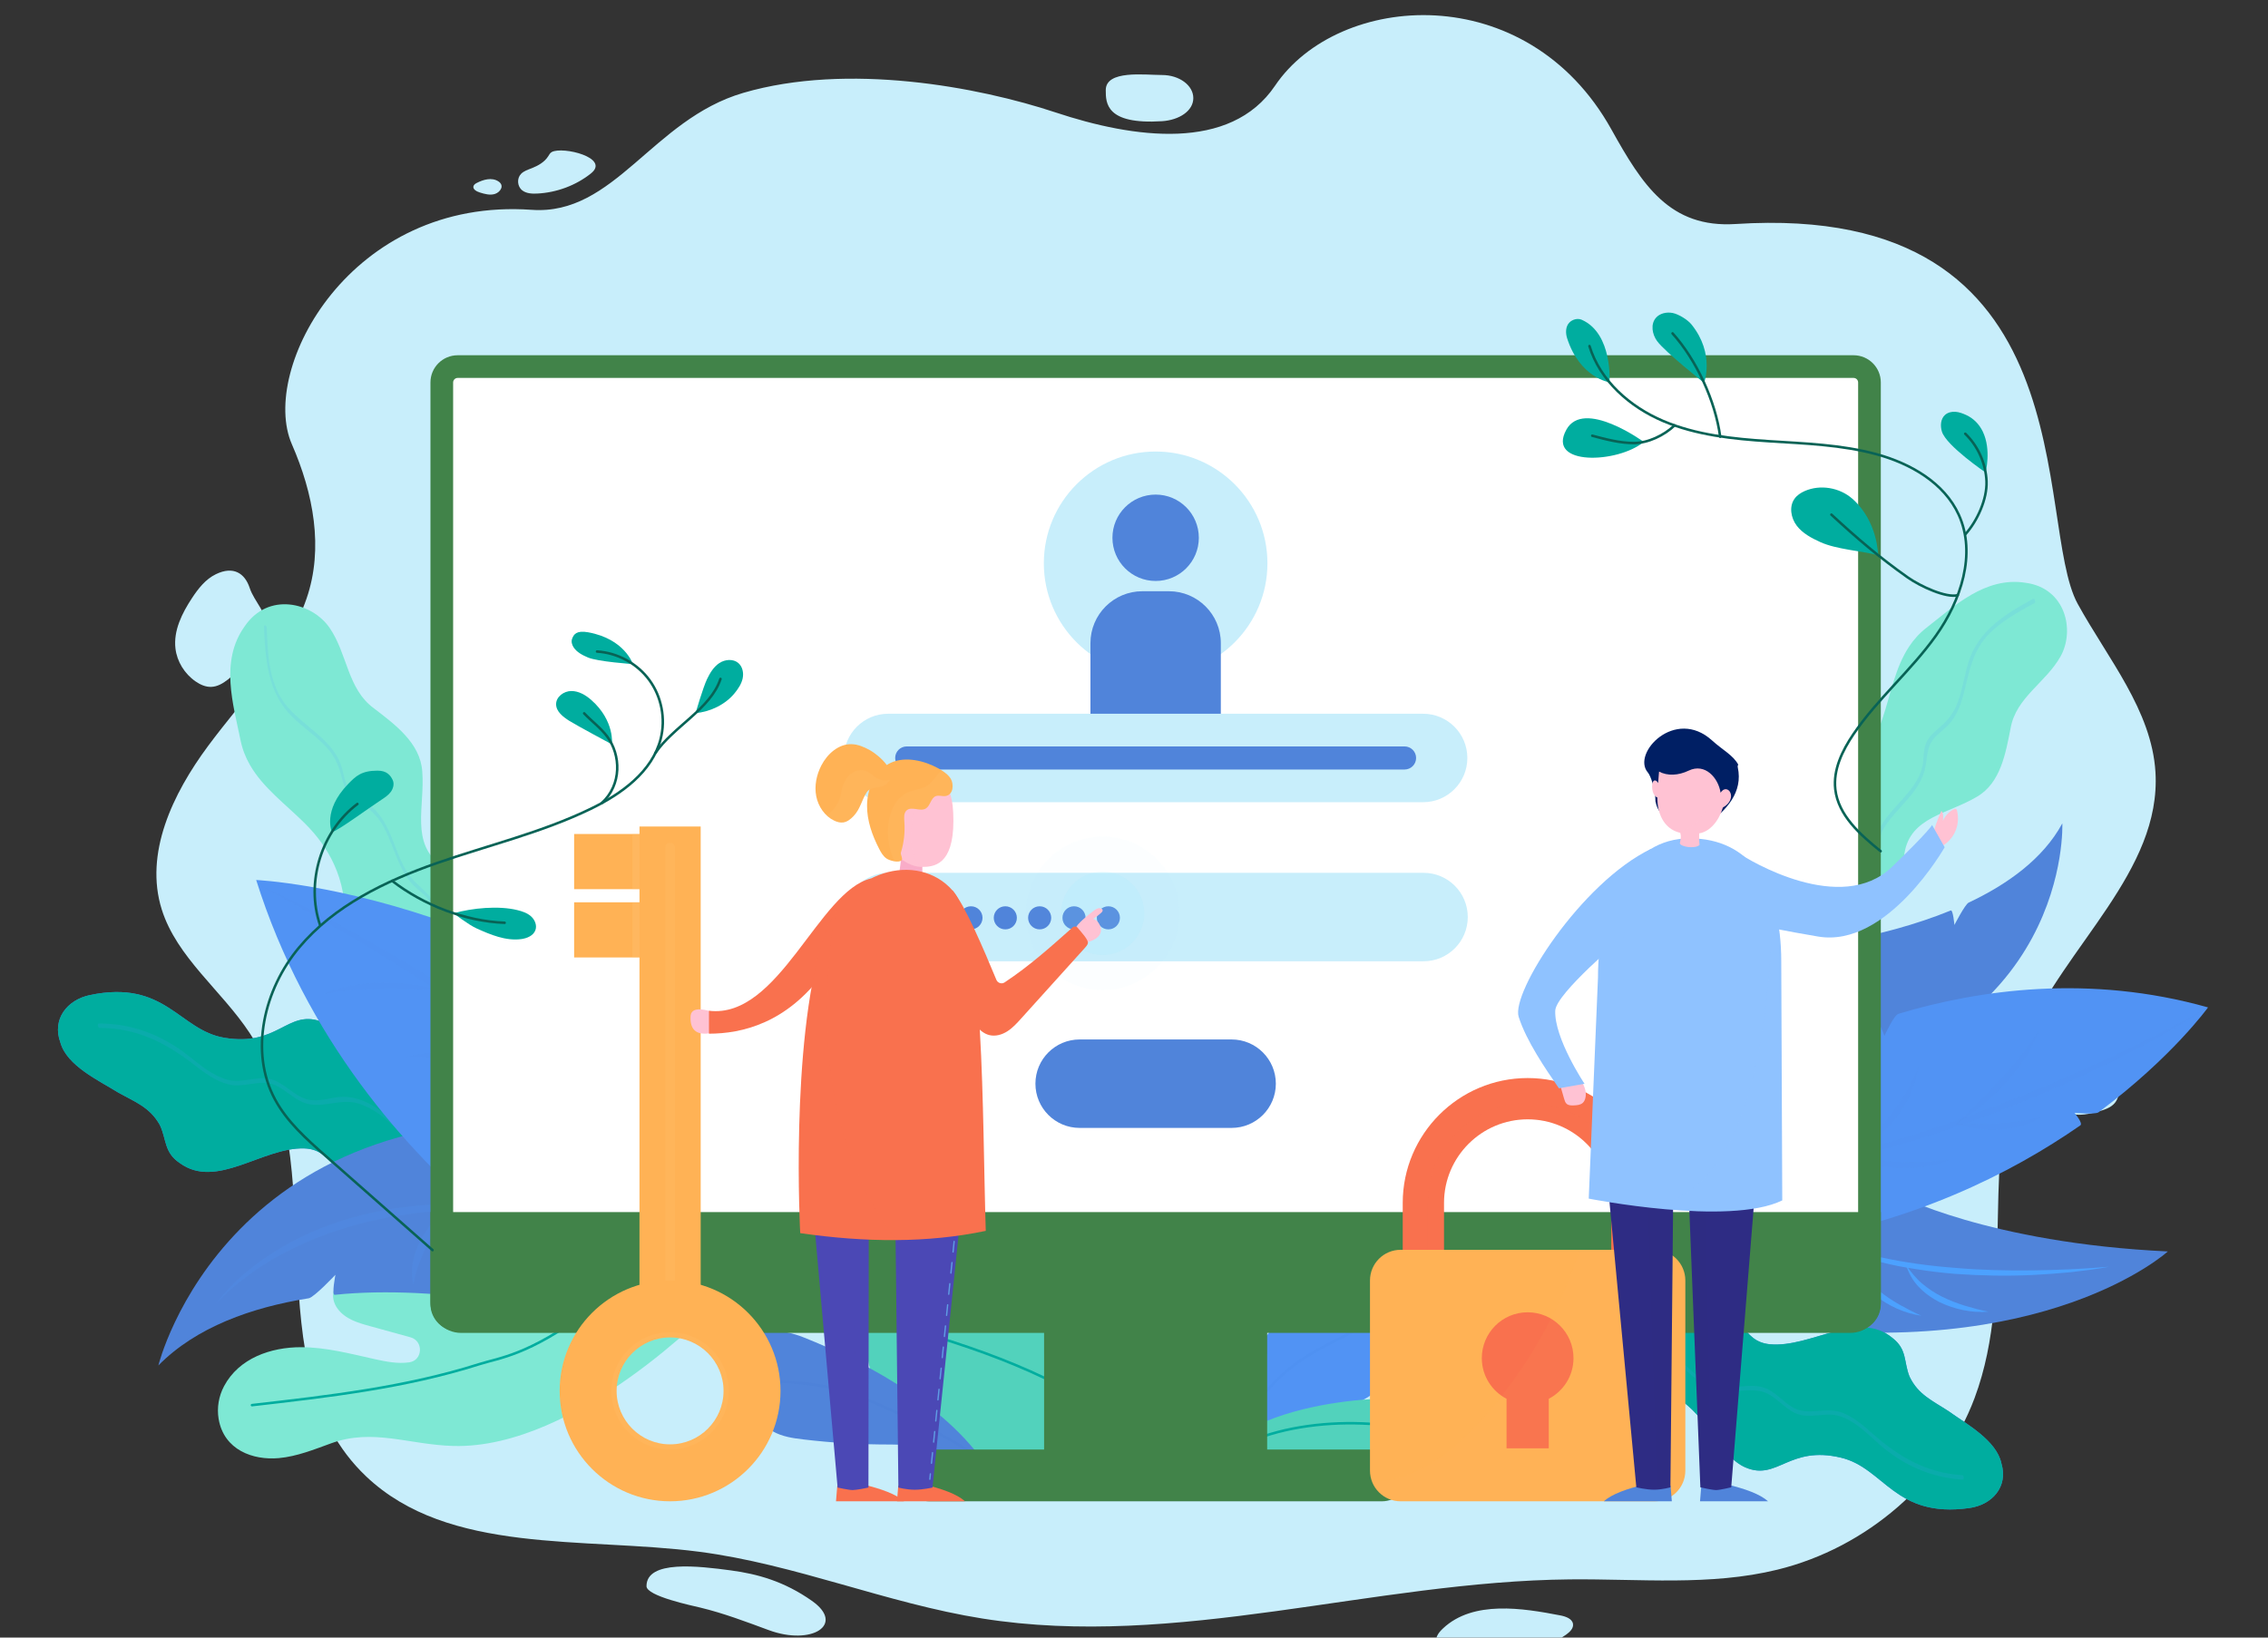 <svg width="900" height="650" viewBox="0 0 900 650" fill="none" xmlns="http://www.w3.org/2000/svg">
<rect x="0" y="0" width="900" height="650" fill="#333333" stroke="none"/>
<g clip-path="url(#clip0)">
<path d="M290.082 623.336C277.133 621.59 256.543 619.117 256.548 629.591C256.552 633.544 274.82 637.348 277.842 638.077C287.191 640.334 295.948 643.667 305.083 647.041C322.034 653.301 335.61 644.866 322.187 635.411C311.121 627.613 300.522 624.744 290.082 623.336ZM572.664 646.317C571.764 647.159 570.911 648.077 570.369 649.166C568.886 652.147 570.414 656.185 573.598 657.477C575.199 658.125 576.997 658.112 578.736 658.091C593.622 657.889 609.624 657.344 621.516 648.801C622.967 647.759 624.468 646.295 624.211 644.58C623.899 642.503 621.324 641.606 619.169 641.191C604.288 638.316 584.625 635.105 572.664 646.317V646.317ZM822.639 415.157C820.87 415.877 819.066 416.786 818.051 418.345C817.259 419.564 817.045 421.034 816.886 422.462C816.557 425.432 816.39 428.42 816.386 431.406C816.382 434.677 816.737 438.304 819.25 440.53C822.636 443.529 828.012 442.48 832.447 441.241C834.948 440.543 837.613 439.742 839.219 437.785C840.394 436.354 840.825 434.506 841.147 432.715C842.221 426.744 845.508 417.701 841.865 414.61C838.22 411.52 828.984 412.571 822.639 415.157V415.157ZM99.088 233.388C97.153 227.488 92.581 224.554 85.663 227.914C81.536 229.919 78.66 233.645 76.194 237.384C72.212 243.421 68.788 250.321 69.625 257.407C70.236 262.571 73.216 267.44 77.632 270.49C79.443 271.739 81.585 272.714 83.82 272.639C86.274 272.558 88.488 271.235 90.394 269.757C94.894 266.263 98.357 261.729 101.768 257.251C103.537 254.929 105.364 252.466 105.703 249.613C106.423 243.569 100.866 238.817 99.088 233.388V233.388ZM197.787 72.002C195.17 70.287 191.797 71.275 189.194 72.614C188.629 72.907 188.049 73.3 187.885 73.892C187.543 75.123 189.1 75.996 190.369 76.392C192.346 77.01 194.499 77.612 196.462 76.959C198.428 76.306 200.401 73.716 197.787 72.002V72.002ZM218.961 60.336C218.264 60.714 217.904 61.458 217.485 62.109C216.039 64.348 213.539 65.778 210.988 66.775C209.494 67.362 207.885 67.865 206.782 68.992C205.029 70.783 205.243 73.978 207.219 75.543C208.818 76.806 211.071 76.932 213.145 76.829C220.903 76.446 228.508 73.606 234.475 68.861C242.328 62.617 223.279 57.998 218.961 60.336ZM438.795 35.777C438.795 40.839 438.795 49.525 461.111 48.105C467.958 47.669 473.538 44.001 473.538 38.939C473.538 33.876 467.974 29.772 461.111 29.772C454.248 29.772 438.795 27.688 438.795 35.777ZM824.506 239.724C836.458 261.448 853.835 281.936 855.338 306.425C857.75 345.766 819.394 375.424 803.71 411.881C784.456 456.635 800.604 509.362 783.561 554.92C771.211 587.938 740.917 614.311 705.319 623.039C678.637 629.581 650.575 626.625 623.03 626.895C544.824 627.655 466.92 654.698 389.779 642.422C351.687 636.358 315.675 620.885 277.408 615.92C231.521 609.968 178.054 617.166 145.26 585.981C99.446 542.412 133.459 462.303 99.075 410.033C88.003 393.201 70.167 380.032 64.188 360.997C57.2 338.753 68.52 315.049 82.576 296.089C96.633 277.128 114.024 259.666 121.638 237.611C128.55 217.582 124.329 195.811 115.826 176.35C102.801 146.531 139.059 78.16 210.983 83.284C243.954 85.633 258.793 47.444 294.96 36.859C336.371 24.739 388.359 34.483 418.872 44.624C449.874 54.927 488.199 60.345 505.971 34.017C531.063 -3.154 605.863 -8.971 639.45 51.392C651.718 73.44 662.643 90.596 688.753 88.913C830.264 79.794 806.745 207.437 824.506 239.724" fill="#C8EEFB"/>
<path d="M715.525 375.81C715.525 375.81 745.607 373.063 774.115 361.385C775.017 361.016 775.563 367.143 775.563 367.143C775.563 367.143 779.76 358.951 781.218 358.264C796.648 350.986 810.799 340.847 818.385 326.809C818.385 326.809 822.121 412.888 711.468 432.006L715.525 375.81Z" fill="#5084DA"/>
<path d="M752.323 474.005C752.323 474.005 788.842 493.362 860.255 496.726C860.255 496.726 811.673 541.06 700.516 525.796L704.161 475.306L752.323 474.005Z" fill="#5084DA"/>
<path d="M701.236 424.86C701.236 424.86 717.719 414.328 744.478 405.236C745.545 404.873 747.802 411.18 747.802 411.18C747.802 411.18 751.458 402.967 753.389 402.389C785.354 392.815 829.096 386.567 876.205 399.863C876.205 399.863 861.933 419.744 832.721 441.51C831.475 442.439 823.224 441.704 823.224 441.704C823.224 441.704 826.689 445.88 825.55 446.671C797.792 465.974 758.437 485.639 707.034 493.426L701.236 424.86Z" fill="#5193F4"/>
<g opacity="0.4">
<g opacity="0.4">
<path opacity="0.4" d="M876.205 399.864C862.434 408.75 847.947 416.507 833.203 423.685C818.463 430.887 803.307 437.217 787.96 443.019C780.298 445.958 772.462 448.417 764.695 451.051L752.904 454.582C750.936 455.16 748.98 455.779 747.003 456.321L741.033 457.819C725.191 462.11 709.003 464.99 692.796 467.305L704.827 464.826L710.843 463.611C712.839 463.17 714.817 462.643 716.805 462.164L728.735 459.32L740.556 456.051C748.452 453.949 756.21 451.355 764.029 448.988C771.746 446.297 779.52 443.777 787.129 440.787C802.486 435.198 817.569 428.858 832.426 422.034C839.863 418.64 847.231 415.088 854.532 411.396C861.849 407.737 869.074 403.894 876.205 399.864Z" fill="#5084DA"/>
</g>
<g opacity="0.4">
<path opacity="0.4" d="M776.311 446.014C779.358 443.164 782.315 440.264 785.269 437.381C788.194 434.467 791.08 431.531 793.855 428.498C796.661 425.49 799.286 422.333 801.871 419.134C804.398 415.891 806.781 412.541 809.062 409.034C807.616 412.948 805.705 416.726 803.379 420.221C801.048 423.712 798.438 427.015 795.608 430.107C789.892 436.223 783.514 441.758 776.311 446.014Z" fill="#5084DA"/>
</g>
<g opacity="0.4">
<path opacity="0.4" d="M732.082 459.285C735.387 457.127 738.411 454.672 741.302 452.103C744.171 449.511 746.882 446.761 749.29 443.762C751.744 440.804 753.983 437.66 755.916 434.319C757.937 431.016 759.554 427.486 761.217 423.892C760.443 427.749 759.365 431.63 757.558 435.192C755.896 438.83 753.646 442.178 751.124 445.279C748.581 448.368 745.681 451.16 742.475 453.536C739.3 455.935 735.808 457.948 732.082 459.285Z" fill="#5084DA"/>
</g>
<g opacity="0.4">
<path opacity="0.4" d="M776.311 446.014C782.058 446.24 787.651 446.327 793.236 445.929C796.03 445.783 798.805 445.454 801.579 445.052C804.373 444.692 807.101 444.048 809.954 443.533C807.465 444.973 804.774 446.15 801.966 446.87C799.171 447.664 796.287 448.112 793.391 448.303C790.496 448.469 787.588 448.438 784.717 448.057C781.849 447.698 778.998 447.094 776.311 446.014Z" fill="#5084DA"/>
</g>
<g opacity="0.4">
<path opacity="0.4" d="M732.981 459.348C736.417 459.761 739.826 460.09 743.217 460.441C746.61 460.751 749.994 461.035 753.382 461.183C756.768 461.35 760.146 461.332 763.534 461.242C766.916 461.062 770.287 460.752 773.72 460.223C770.561 461.64 767.163 462.597 763.707 463.092C760.249 463.569 756.751 463.692 753.274 463.56C746.337 463.17 739.423 461.942 732.981 459.348Z" fill="#5084DA"/>
</g>
</g>
<g opacity="0.228">
<g opacity="0.228">
<g opacity="0.228">
<g opacity="0.5">
<g opacity="0.5">
<path opacity="0.5" d="M807.016 349.176C804.069 357.251 798.875 364.366 792.981 370.63C787.05 376.919 780.054 382.125 772.634 386.528L766.928 389.58C765.033 390.615 763.001 391.362 761.039 392.25C757.12 394.062 752.993 395.326 748.903 396.645C746.878 397.376 744.754 397.763 742.673 398.289L736.413 399.777C732.174 400.442 727.931 401.063 723.696 401.595C727.85 400.528 732.028 399.686 736.152 398.638L742.274 396.838C744.304 396.213 746.378 395.727 748.338 394.901C752.287 393.344 756.346 392.095 760.131 390.183C762.038 389.265 764.037 388.542 765.879 387.503L771.443 384.467C778.729 380.204 785.58 375.193 791.685 369.347C793.205 367.876 794.738 366.413 796.103 364.794C796.799 363.999 797.528 363.228 798.203 362.413L800.163 359.913C802.777 356.574 805.13 353.013 807.016 349.176Z" fill="#605ACA"/>
</g>
</g>
</g>
</g>
</g>
<path d="M836.925 502.805C831.923 503.766 826.858 504.357 821.796 504.952C816.724 505.446 811.639 505.813 806.545 506.072C796.353 506.571 786.129 506.338 775.936 505.638C770.845 505.206 765.762 504.623 760.713 503.811C755.662 503.044 750.622 502.116 745.678 500.793C735.787 498.229 726.067 494.656 717.36 489.334C721.954 491.53 726.646 493.467 731.472 495.011C736.271 496.62 741.16 497.94 746.103 499.011C755.981 501.172 766.03 502.524 776.123 503.268C786.208 504.157 796.351 504.353 806.493 504.249C816.636 504.124 826.784 503.673 836.925 502.805Z" fill="#4CA1FF"/>
<path d="M789.062 520.645C782.414 521.174 775.618 519.734 769.516 516.782C766.49 515.236 763.687 513.2 761.345 510.727C758.966 508.265 757.358 505.172 756.314 502.038C758.208 504.791 760.21 507.307 762.641 509.395C765.089 511.44 767.721 513.234 770.587 514.655C773.443 516.089 776.455 517.23 779.542 518.215C782.641 519.153 785.8 520.017 789.062 520.645Z" fill="#4CA1FF"/>
<path d="M762.44 522.229C755.836 521.304 749.512 518.431 744.193 514.224C741.574 512.061 739.281 509.467 737.528 506.545C735.739 503.626 734.839 500.26 734.497 496.973C735.751 500.071 737.161 502.96 739.081 505.525C741.027 508.05 743.21 510.372 745.7 512.379C748.178 514.397 750.871 516.165 753.672 517.795C756.494 519.381 759.392 520.909 762.44 522.229Z" fill="#4CA1FF"/>
<path d="M470.602 594.999C459.489 582.195 442.587 574.608 425.629 574.831C413.11 574.995 400.816 579.157 388.324 578.39C375.201 577.602 362.505 571.098 354.205 560.887C345.906 550.675 342.108 536.94 344.003 523.918C345.45 514.02 350.627 504.081 359.591 499.651C364.474 497.244 370.121 496.641 375.546 497.129C380.556 497.579 385.351 498.938 389.88 500.963C400.246 505.562 409.258 513.669 416.464 522.621C423.005 530.76 437.945 542.736 448.045 550.467C453.967 554.981 458.236 558.036 458.236 558.036C465.357 564.618 465.728 586.611 470.602 594.999Z" fill="#52D2BC"/>
<path d="M360.901 527.455C392.365 536.417 427.119 549.118 451.686 570.723" stroke="#00AD9F" stroke-miterlimit="10" stroke-linecap="round" stroke-linejoin="round"/>
<path d="M563.673 523.027C563.209 528.254 562.136 533.598 559.6 538.349C557.847 541.621 555.473 544.487 552.789 547.03C551.406 548.348 549.927 549.577 548.424 550.727C542.577 555.18 536.076 558.59 529.324 560.744C519.485 563.874 508.951 564.458 499.908 570.003C495.761 572.543 492.123 576.082 489.33 580.204C487.58 582.765 486.167 585.557 485.163 588.471L485.125 579.66C486.088 569.904 487.076 559.967 490.712 550.643C493.057 544.6 496.447 538.968 500.155 533.625C506.079 525.072 512.886 517.101 520.743 510.476C527.096 505.119 534.371 500.568 542.136 499.413C549.891 498.248 558.146 501.119 561.697 507.954C563.979 512.344 564.145 517.785 563.673 523.027Z" fill="#5193F4"/>
<g opacity="0.31">
<g opacity="0.31">
<path opacity="0.31" d="M490.585 571.426C496.118 558.333 505.675 546.797 517.331 539.142C524.598 534.373 532.558 531.114 539.974 526.644C547.39 522.175 554.53 516.1 558.008 507.951" stroke="#0B43A4" stroke-miterlimit="10" stroke-linecap="round" stroke-linejoin="round"/>
</g>
</g>
<path d="M478.479 579.447C492.319 565.717 511.952 559.426 531.25 556.658C547.349 554.35 564.255 554.264 579.312 560.409C584.029 562.333 588.681 565.01 591.469 569.272C594.259 573.534 594.655 579.689 591.247 583.476C588.375 586.671 583.705 587.448 579.409 587.603C565.273 588.111 551.442 584.001 537.597 581.1C513.799 576.11 487.884 574.908 466.25 586.008" fill="#52D2BC"/>
<path d="M495.736 572.226C524.381 560.145 565.756 564.036 583.802 576.525" stroke="#00AD9F" stroke-miterlimit="10" stroke-linecap="round" stroke-linejoin="round"/>
<path d="M156.919 431.724C143.975 425.505 137.771 408.933 127.136 405.371C113.955 400.815 110.26 415.539 88.949 411.897C71.064 408.843 65.63 388.728 35.732 394.95C26.603 396.851 20.542 404.57 23.971 413.827C26.534 423.038 39.219 428.866 46.77 433.569C53.464 437.349 59.39 439.376 63.357 446.405C63.398 446.479 63.44 446.558 63.476 446.634C66.145 452.347 65.079 457.441 71.313 461.621C85.916 472.303 104.105 455.34 120.718 455.837C132.432 456.188 132.104 468.354 146.193 471.877C160.143 475.363 155.567 462.875 184.833 474.217C185.885 474.626 187.071 474.098 187.478 473.045C187.758 472.311 187.591 471.474 187.046 470.907C166.56 449.463 175.97 440.881 156.919 431.724Z" fill="#4A84D8"/>
<path d="M156.919 431.724C143.975 425.505 137.771 408.933 127.136 405.371C113.955 400.815 110.26 415.539 88.949 411.897C71.064 408.843 65.63 388.728 35.732 394.95C26.603 396.851 20.542 404.57 23.971 413.827C26.534 423.038 39.219 428.866 46.77 433.569C53.464 437.349 59.39 439.376 63.357 446.405C63.398 446.479 63.44 446.558 63.476 446.634C66.145 452.347 65.079 457.441 71.313 461.621C85.916 472.303 104.105 455.34 120.718 455.837C132.432 456.188 132.104 468.354 146.193 471.877C160.143 475.363 155.567 462.875 184.833 474.217C185.885 474.626 187.071 474.098 187.478 473.045C187.758 472.311 187.591 471.474 187.046 470.907C166.56 449.463 175.97 440.881 156.919 431.724Z" fill="#00AD9F"/>
<g opacity="0.5">
<g opacity="0.5">
<path opacity="0.5" d="M173.484 459.67C162.349 453.917 155.925 441.785 144.191 436.986C141.534 435.901 138.744 435.296 135.869 435.361C131.79 435.455 127.794 437.12 123.687 436.7C117.81 436.103 114.114 430.973 108.903 428.823C102.936 426.363 96.852 430.166 90.684 428.672C84.42 427.157 79.295 422.579 74.336 418.724C64.037 410.715 52.335 406.223 39.197 406.257C38.529 406.259 38.826 408.019 39.58 408.017C54.066 407.978 65.671 413.801 76.86 422.486C81.05 425.736 85.518 429.156 90.776 430.429C97.077 431.957 103.449 428.048 109.461 430.829C114.183 433.012 117.684 437.478 123.023 438.338C129.585 439.395 135.653 435.957 142.306 438.032C155.034 442.005 161.71 455.319 173.291 461.303C174.105 461.724 174.076 459.976 173.484 459.67Z" fill="#4CA1FF"/>
</g>
</g>
<path d="M282.927 518.755C240.343 523.257 233.531 526.935 223.322 522.521C210.31 516.898 196.637 518.293 183.52 512.918C170.405 507.541 156.162 503.434 142.171 505.705C137.748 506.424 132.839 508.22 132.222 513.409C131.975 515.492 132.645 517.596 133.865 519.299C136.947 523.597 141.983 525.041 146.798 526.368L162.898 530.808C168.134 532.254 167.799 539.965 162.422 540.737C162.377 540.744 162.332 540.75 162.287 540.757C157.778 541.369 153.212 540.474 148.768 539.491C139.1 537.349 129.414 534.747 119.51 534.732C107.53 534.716 94.827 539.043 88.901 550.216C86.799 554.178 86.011 558.778 86.758 563.199C88.846 575.558 100.403 579.682 110.647 578.757C117.854 578.107 124.667 575.322 131.473 572.86C148.096 566.846 162.32 573.477 179.99 573.938C228.76 575.207 282.927 518.755 282.927 518.755Z" fill="#7EE8D4"/>
<path d="M99.994 557.728C130.315 554.265 160.859 550.756 189.951 541.535C198.483 538.831 209.474 538.083 233.56 520.308" stroke="#00AD9F" stroke-miterlimit="10" stroke-linecap="round" stroke-linejoin="round"/>
<path d="M149.109 381.883C150.119 382.672 151.176 383.32 152.279 383.847C157.483 386.414 163.443 386.769 167.583 391.44C170.346 394.377 171.845 398.317 173.91 401.815C174.331 402.591 174.808 403.327 175.326 404.032C181.727 412.811 188.027 413.83 194.766 413.679C197.529 413.612 200.391 413.347 203.332 413.349C207.834 413.344 212.624 413.927 217.781 416.76C221.037 418.515 224.441 421.172 228.039 425.109C228.685 425.809 229.845 425.87 230.763 425.285C231.583 424.747 231.999 423.789 231.821 422.929C230.017 414.825 226.493 409.506 222.25 405.51C210.324 394.222 192.714 393.326 191.647 370.025C191.422 365.035 192.482 361.495 191.685 357.938C191.276 356.147 190.39 354.347 188.634 352.349C185.028 348.463 179.841 346.744 175.22 343.635C162.71 334.713 168.673 320.113 167.563 306.219C166.818 294.879 156.621 287.497 148.283 281.074C137.859 273.403 137.883 259.566 130.846 249.283C123.826 238.99 106.348 234.845 97.048 248.674C87.175 262.48 92.596 279.739 95.437 293.741C96.178 297.4 97.469 300.651 99.174 303.609C104.376 312.697 113.309 319.171 121.027 326.87C125.785 331.595 129.743 336.95 132.515 342.996C134.133 346.528 135.35 350.283 136.083 354.293C136.248 355.225 136.43 356.149 136.61 357.074C138.414 366.785 140.536 375.434 149.109 381.883Z" fill="#7EE8D4"/>
<g opacity="0.5">
<g opacity="0.5">
<path opacity="0.5" d="M104.754 248.875C105.255 261.633 106.228 274.889 115.794 284.367C120.258 288.792 125.622 292.239 129.837 296.922C132.805 300.22 134.289 303.707 135.442 307.955C136.078 310.296 136.612 312.735 138.024 314.76C139.698 317.16 142.167 318.337 144.574 319.867C147.792 321.912 150.186 324.61 152.056 327.924C154.92 333.002 156.466 338.697 159.033 343.919C160.155 346.197 161.443 348.401 163.08 350.354C165.639 353.408 169.52 355.327 171.244 359.015C174.177 365.286 172.944 372.846 175.779 379.335C182.394 394.466 198.081 402.01 212.193 408.657C213.026 409.05 212.988 407.309 212.385 407.025C198.66 400.561 183.225 393.32 176.679 378.65C173.998 372.645 174.787 366.163 172.836 360.038C170.967 354.171 165.238 351.768 161.976 346.833C156.461 338.486 155.496 327.281 147.726 320.398C145.157 318.125 141.519 317.025 139.282 314.402C136.616 311.279 136.542 306.711 135.09 303.008C133.218 298.238 129.641 294.532 125.829 291.225C120.245 286.383 114.062 282.134 110.602 275.393C106.477 267.357 106.203 257.965 105.856 249.125C105.82 248.209 104.707 247.674 104.754 248.875Z" fill="#4CA1FF"/>
</g>
</g>
<g opacity="0.37">
<g opacity="0.37">
<path opacity="0.37" d="M203.331 413.35C207.833 413.343 212.623 413.926 217.782 416.761C218.241 409.611 220.646 408.126 222.251 405.511C210.323 394.223 192.715 393.327 191.648 370.026C191.423 365.034 192.483 361.494 191.685 357.939C188.127 365.411 181.742 366.944 182.243 374.571C182.678 382.439 192.742 389.723 194.546 399.65C196.029 407.847 199.053 409.937 203.331 413.35Z" fill="#5A4FD1"/>
</g>
</g>
<path d="M318.75 530.779C310.704 527.602 299.962 526.297 294.803 533.241C290.483 539.055 292.72 547.294 295.703 553.893C298.221 559.465 301.422 565.128 306.732 568.158C310.36 570.226 314.612 570.849 318.759 571.34C330.326 572.717 341.977 573.392 353.625 573.358C367.127 573.32 383.482 578.833 394.653 587.252C380.319 560.605 345.826 541.471 318.75 530.779Z" fill="#5084DA"/>
<g opacity="0.31">
<g opacity="0.31">
<path opacity="0.31" d="M304.635 548.102C314.875 548.538 325.209 549.258 335.039 552.165C345.09 555.136 383.754 572.881 389.798 580.432" stroke="#0B43A4" stroke-miterlimit="10" stroke-linecap="round" stroke-linejoin="round"/>
</g>
</g>
<path d="M711.855 332.619C711.607 333.819 711.504 335 711.52 336.17C711.538 341.721 713.768 346.979 711.529 352.512C710.188 356.132 707.452 359.091 705.334 362.349C704.848 363.037 704.421 363.761 704.038 364.506C699.241 373.725 701.05 379.556 704.047 385.263C705.281 387.605 706.723 389.943 707.974 392.463C709.895 396.317 711.434 400.67 711.202 406.295C711.085 409.832 710.257 413.878 708.417 418.635C708.089 419.487 708.53 420.506 709.421 421.042C710.233 421.519 711.23 421.465 711.893 420.945C718.067 415.953 721.123 410.67 722.743 405.335C727.335 390.312 720.608 374.845 740.117 364.014C744.296 361.698 747.781 361.098 750.488 358.904C751.849 357.788 753.012 356.265 753.977 353.909C755.773 349.164 755.039 343.991 755.734 338.71C758.054 324.195 773.1 323.09 784.53 316.226C793.93 310.761 795.911 298.883 797.864 289.007C800.001 276.812 811.867 270.944 817.681 260.54C823.511 250.145 819.623 233.406 803.817 231.326C787.79 228.743 775.31 240.732 764.525 249.124C761.704 251.318 759.469 253.806 757.66 256.526C752.089 264.852 750.344 275.26 747.034 285.147C745.009 291.235 742.108 296.905 738.108 301.851C735.768 304.742 733.072 307.381 729.949 309.716C729.218 310.256 728.503 310.803 727.79 311.352C720.236 317.029 713.731 322.53 711.855 332.619Z" fill="#7EE8D4"/>
<g opacity="0.5">
<g opacity="0.5">
<path opacity="0.5" d="M806.731 237.72C795.69 243.757 784.966 250.285 781.087 262.961C779.319 268.728 778.646 274.863 776.183 280.407C774.616 283.936 772.252 286.519 769.367 289.025C767.39 290.744 765.356 292.476 764.32 294.958C763.117 297.834 763.513 301.085 762.881 304.084C762.183 307.396 760.491 310.317 758.475 313.001C755.03 317.586 750.663 321.42 747.443 326.184C743.917 331.411 744.143 338.793 739.404 343.022C735.001 346.953 729.551 349.095 725.638 353.683C715.338 365.761 715.644 382.724 715.954 397.666C715.973 398.588 717.08 399.117 717.057 397.916C716.746 382.989 716.423 365.808 727.369 354.153C731.374 349.888 737.091 347.889 741.067 343.679C744.964 339.551 744.712 333.321 747.661 328.564C752.897 320.113 762.588 314.182 764.192 303.74C764.906 299.1 764.849 295.406 768.546 291.943C770.477 290.13 772.601 288.589 774.252 286.494C777.607 282.232 778.943 276.834 780.163 271.657C781.88 264.376 783.713 257.444 789.052 251.889C794.21 246.522 800.91 242.891 807.374 239.356C807.964 239.034 807.448 237.327 806.731 237.72Z" fill="#4CA1FF"/>
</g>
</g>
<path d="M665.342 554.817C677.603 561.733 682.604 578.338 692.774 582.505C705.372 587.806 709.931 573.647 730.539 578.575C747.832 582.712 751.855 602.733 781.494 598.57C790.546 597.299 796.967 590.138 794.209 580.867C792.292 571.692 780.264 565.178 773.181 560.093C766.878 555.967 761.213 553.602 757.784 546.474C757.748 546.398 757.712 546.319 757.683 546.242C755.441 540.484 756.81 535.571 750.982 531.082C737.387 519.697 718.51 535.118 702.296 533.563C690.862 532.468 691.964 520.59 678.413 516.241C664.994 511.934 668.666 524.442 640.775 511.468C639.773 511.001 638.577 511.441 638.115 512.443C637.791 513.145 637.902 513.973 638.397 514.564C657.054 536.849 647.298 544.64 665.342 554.817Z" fill="#4A84D8"/>
<path d="M665.342 554.817C677.603 561.733 682.604 578.338 692.774 582.505C705.372 587.806 709.931 573.647 730.539 578.575C747.832 582.712 751.855 602.733 781.494 598.57C790.546 597.299 796.967 590.138 794.209 580.867C792.292 571.692 780.264 565.178 773.181 560.093C766.878 555.967 761.213 553.602 757.784 546.474C757.748 546.398 757.712 546.319 757.683 546.242C755.441 540.484 756.81 535.571 750.982 531.082C737.387 519.697 718.51 535.118 702.296 533.563C690.862 532.468 691.964 520.59 678.413 516.241C664.994 511.934 668.666 524.442 640.775 511.468C639.773 511.001 638.577 511.441 638.115 512.443C637.791 513.145 637.902 513.973 638.397 514.564C657.054 536.849 647.298 544.64 665.342 554.817Z" fill="#00AD9F"/>
<g opacity="0.5">
<g opacity="0.5">
<path opacity="0.5" d="M650.989 526.447C661.838 533.012 667.472 546.1 679.436 551.08C685.895 553.768 691.694 550.972 698.218 552.103C704.123 553.125 707.32 558.646 712.553 560.961C718.124 563.425 724.215 560.291 729.98 562.075C736.176 563.992 740.957 569.028 745.685 573.199C755.083 581.482 766.171 586.501 778.748 587.295C779.56 587.347 779.327 585.583 778.654 585.538C764.504 584.647 753.514 578.318 743.128 569.088C739.479 565.848 735.676 562.521 731.066 560.736C724.696 558.27 717.661 562.024 711.696 558.799C707.412 556.482 704.411 552.07 699.595 550.677C693.345 548.868 686.942 552.022 680.619 549.817C668.053 545.439 662.248 531.511 651.182 524.815C650.411 524.347 650.42 526.104 650.989 526.447Z" fill="#4CA1FF"/>
</g>
</g>
<path d="M227.383 521.241C227.383 521.241 173.932 509.548 132.825 513.947C131.526 514.086 133.108 505.986 133.108 505.986C133.108 505.986 124.641 514.977 122.502 515.319C99.896 518.932 77.869 526.715 62.848 541.975C62.848 541.975 90.194 429.63 239.959 446.334L227.383 521.241Z" fill="#5084DA"/>
<path d="M258.455 527.267C258.455 527.267 234.508 516.517 204.613 493.176C203.42 492.244 208.84 485.071 208.84 485.071C208.84 485.071 196.931 487.011 194.861 485.271C160.598 456.44 121.399 411.948 101.66 349.295C101.66 349.295 134.474 350.681 180.396 367.454C182.353 368.166 187.601 377.967 187.601 377.967C187.601 377.967 189.738 371.005 191.462 371.702C233.55 388.652 284.576 418.349 331.139 470.309L258.455 527.267Z" fill="#5193F4"/>
<g opacity="0.4">
<g opacity="0.4">
<path opacity="0.4" d="M101.661 350.823C121.768 359.74 141.131 370.288 160.035 381.552C178.963 392.797 197.221 405.149 215.023 418.105C223.962 424.54 232.483 431.526 241.157 438.305L253.795 448.939C255.89 450.723 258.025 452.462 260.088 454.283L266.163 459.879C282.633 474.502 297.774 490.549 312.298 507.034L300.665 495.355L294.876 489.5C292.911 487.585 290.864 485.751 288.862 483.871L276.894 472.575L264.528 461.717C256.356 454.4 247.74 447.603 239.33 440.569C230.631 433.889 222.082 427.019 213.131 420.679C195.558 407.559 177.347 395.295 158.757 383.639C149.472 377.792 140.065 372.138 130.552 366.661C121.061 361.139 111.433 355.857 101.661 350.823Z" fill="#5084DA"/>
</g>
<g opacity="0.4">
<path opacity="0.4" d="M226.956 428.975C221.515 427.65 216.084 426.466 210.675 425.273C205.252 424.137 199.834 423.055 194.387 422.175C188.948 421.237 183.476 420.614 177.984 420.067C172.483 419.619 166.971 419.408 161.357 419.424C166.813 418.172 172.46 417.538 178.094 417.574C183.726 417.619 189.353 418.121 194.904 419.021C205.976 420.936 216.878 424.022 226.956 428.975Z" fill="#5084DA"/>
</g>
<g opacity="0.4">
<path opacity="0.4" d="M174.369 392.965C170.493 392.731 166.643 392.594 162.806 392.448C158.964 392.34 155.136 392.272 151.311 392.342C147.484 392.376 143.673 392.626 139.861 392.929C136.052 393.303 132.265 393.838 128.436 394.543C132.006 393.015 135.779 391.885 139.627 391.215C143.475 390.551 147.376 390.2 151.275 390.128C159.063 390.07 166.883 390.828 174.369 392.965Z" fill="#5084DA"/>
</g>
<g opacity="0.4">
<path opacity="0.4" d="M274.391 468.846C269.54 466.725 264.558 465.138 259.548 463.782C254.53 462.47 249.449 461.453 244.31 460.956C239.185 460.377 234.008 460.179 228.835 460.467C223.642 460.629 218.492 461.414 213.236 462.191C218.134 460.222 223.28 458.575 228.608 457.983C233.911 457.171 239.327 457.232 244.661 457.781C249.999 458.363 255.268 459.563 260.292 461.412C265.323 463.21 270.15 465.649 274.391 468.846Z" fill="#5084DA"/>
</g>
<g opacity="0.4">
<path opacity="0.4" d="M226.956 428.975C222.98 422.357 218.963 416.019 214.407 410.041C212.189 407.013 209.777 404.141 207.282 401.325C204.824 398.454 202.093 395.864 199.416 393.04C202.865 394.779 206.166 396.928 209.039 399.552C211.988 402.103 214.614 405.012 216.957 408.119C219.274 411.247 221.378 414.537 223.063 418.038C224.769 421.518 226.19 425.165 226.956 428.975Z" fill="#5084DA"/>
</g>
<g opacity="0.4">
<path opacity="0.4" d="M273.804 467.791C271.738 463.629 269.597 459.565 267.499 455.501C265.348 451.461 263.177 447.455 260.849 443.547C258.547 439.625 256.04 435.846 253.446 432.11C250.757 428.447 247.929 424.888 244.81 421.425C248.723 423.929 252.298 427.039 255.397 430.554C258.475 434.082 261.186 437.918 263.598 441.918C268.264 449.991 271.973 458.652 273.804 467.791Z" fill="#5084DA"/>
</g>
</g>
<g opacity="0.5">
<g opacity="0.5">
<path opacity="0.5" d="M85.857 517.393C92.67 508.085 102.026 500.855 111.961 494.983C121.956 489.094 132.922 485 144.127 482.095L152.626 480.293C155.454 479.665 158.35 479.464 161.212 479.053C166.94 478.182 172.73 478.094 178.496 477.921C181.379 477.737 184.261 478.031 187.139 478.132L195.765 478.551C201.478 479.276 207.177 480.065 212.834 480.961C207.083 480.783 201.383 480.31 195.677 480.117L187.112 480.149C184.261 480.196 181.41 480.049 178.573 480.382C172.901 480.911 167.204 481.008 161.608 482.056C158.809 482.525 155.962 482.713 153.2 483.364L144.893 485.195C133.91 487.967 123.209 491.867 113.152 497.122C110.645 498.45 108.125 499.762 105.76 501.339C104.564 502.102 103.335 502.824 102.163 503.627L98.7 506.113C94.087 509.441 89.722 513.151 85.857 517.393Z" fill="#4CA1FF"/>
</g>
</g>
<g opacity="0.5">
<g opacity="0.5">
<path opacity="0.5" d="M178.3 479.354C175.186 484.32 172.151 489.015 169.615 493.981C168.316 496.443 167.263 498.996 166.26 501.591C165.306 504.218 164.645 506.91 163.972 509.797C162.593 504.003 164.104 497.768 166.771 492.525C168.168 489.904 169.795 487.42 171.728 485.197C173.649 482.974 175.793 480.926 178.3 479.354Z" fill="#4CA1FF"/>
</g>
</g>
<g opacity="0.5">
<path opacity="0.5" d="M502.844 537.494H414.324V515.43H502.844V537.494Z" fill="#605ACA"/>
</g>
<g opacity="0.5">
<g opacity="0.5">
<path opacity="0.5" d="M558.7 585.631C558.7 591.294 554.098 595.897 548.421 595.897H368.748C363.069 595.897 358.469 591.294 358.469 585.631C358.469 584.769 358.568 583.932 358.794 583.138C359.885 587.615 363.933 590.925 368.748 590.925H548.421C553.236 590.925 557.284 587.615 558.375 583.138C558.6 583.932 558.7 584.769 558.7 585.631Z" fill="#605ACA"/>
</g>
</g>
<path d="M181.615 523.92C178.141 523.92 175.315 521.094 175.315 517.62V151.808C175.315 148.335 178.141 145.508 181.615 145.508H735.555C739.027 145.508 741.855 148.335 741.855 151.808V517.62C741.855 521.094 739.027 523.92 735.555 523.92H181.615Z" fill="white"/>
<path d="M502.844 576.308H414.324V515.43H502.844V576.308Z" fill="#418349"/>
<path d="M548.423 575.35H368.747C363.071 575.35 358.472 579.951 358.472 585.624C358.472 591.298 363.071 595.899 368.747 595.899H548.423C554.096 595.899 558.697 591.298 558.697 585.624C558.697 579.951 554.096 575.35 548.423 575.35Z" fill="#418349"/>
<path d="M735.554 141.008H181.615C175.651 141.008 170.815 145.845 170.815 151.808V517.621C170.815 523.584 175.651 528.421 181.615 528.421H735.554C741.517 528.421 746.354 523.584 746.354 517.621V151.808C746.354 145.845 741.517 141.008 735.554 141.008ZM735.554 150.008C736.546 150.008 737.354 150.817 737.354 151.808V517.621C737.354 518.612 736.546 519.421 735.554 519.421H181.615C180.623 519.421 179.815 518.612 179.815 517.621V151.808C179.815 150.817 180.623 150.008 181.615 150.008H735.554Z" fill="#418349"/>
<path d="M746.352 516.876V481.114H170.817V516.876C170.817 523.617 176.28 529.061 183.001 529.061H734.166C740.889 529.061 746.352 523.617 746.352 516.876Z" fill="#418349"/>
<path d="M502.948 223.582C502.948 248.083 483.085 267.945 458.585 267.945C434.084 267.945 414.222 248.083 414.222 223.582C414.222 199.082 434.084 179.219 458.585 179.219C483.085 179.219 502.948 199.082 502.948 223.582Z" fill="#C8EEFB"/>
<path d="M484.456 285.242V255.287C484.456 243.902 475.225 234.673 463.842 234.673H453.328C441.943 234.673 432.713 243.902 432.713 255.287V285.242C432.713 288.396 435.271 290.955 438.426 290.955H478.743C481.898 290.955 484.456 288.396 484.456 285.242ZM475.728 213.456C475.728 222.924 468.052 230.601 458.584 230.601C449.116 230.601 441.441 222.924 441.441 213.456C441.441 203.988 449.116 196.313 458.584 196.313C468.052 196.313 475.728 203.988 475.728 213.456Z" fill="#5084DA"/>
<path d="M564.728 318.41H352.44C342.747 318.41 334.888 310.551 334.888 300.856C334.888 291.161 342.747 283.302 352.44 283.302H564.728C574.423 283.302 582.282 291.161 582.282 300.856C582.282 310.551 574.423 318.41 564.728 318.41Z" fill="#C8EEFB"/>
<path d="M557.359 305.44H359.809C357.278 305.44 355.227 303.388 355.227 300.857C355.227 298.324 357.278 296.272 359.809 296.272H557.359C559.89 296.272 561.944 298.324 561.944 300.857C561.944 303.388 559.89 305.44 557.359 305.44Z" fill="#5084DA"/>
<path d="M564.898 381.549H352.61C342.917 381.549 335.058 373.692 335.058 363.996C335.058 354.301 342.917 346.442 352.61 346.442H564.898C574.593 346.442 582.452 354.301 582.452 363.996C582.452 373.692 574.593 381.549 564.898 381.549Z" fill="#C8EEFB"/>
<path d="M444.413 364.305C444.413 361.774 442.361 359.721 439.828 359.721C437.297 359.721 435.245 361.774 435.245 364.305C435.245 366.836 437.297 368.89 439.828 368.89C442.361 368.89 444.413 366.836 444.413 364.305ZM430.781 364.305C430.781 361.774 428.729 359.721 426.197 359.721C423.666 359.721 421.614 361.774 421.614 364.305C421.614 366.836 423.666 368.89 426.197 368.89C428.729 368.89 430.781 366.836 430.781 364.305ZM417.15 364.305C417.15 361.774 415.098 359.721 412.567 359.721C410.035 359.721 407.983 361.774 407.983 364.305C407.983 366.836 410.035 368.89 412.567 368.89C415.098 368.89 417.15 366.836 417.15 364.305ZM403.52 364.305C403.52 361.774 401.468 359.721 398.936 359.721C396.405 359.721 394.351 361.774 394.351 364.305C394.351 366.836 396.405 368.89 398.936 368.89C401.468 368.89 403.52 366.836 403.52 364.305ZM389.889 364.305C389.889 361.774 387.837 359.721 385.306 359.721C382.774 359.721 380.722 361.774 380.722 364.305C380.722 366.836 382.774 368.89 385.306 368.89C387.837 368.89 389.889 366.836 389.889 364.305V364.305ZM376.258 364.305C376.258 361.774 374.206 359.721 371.675 359.721C369.142 359.721 367.09 361.774 367.09 364.305C367.09 366.836 369.142 368.89 371.675 368.89C374.206 368.89 376.258 366.836 376.258 364.305ZM358.043 368.89C355.511 368.89 353.459 366.836 353.459 364.305C353.459 361.774 355.511 359.721 358.043 359.721C360.574 359.721 362.626 361.774 362.626 364.305C362.626 366.836 360.574 368.89 358.043 368.89Z" fill="#5084DA"/>
<path d="M488.732 447.694H428.436C418.741 447.694 410.883 439.835 410.883 430.14C410.883 420.444 418.741 412.587 428.436 412.587H488.732C498.427 412.587 506.286 420.444 506.286 430.14C506.286 439.835 498.427 447.694 488.732 447.694Z" fill="#5084DA"/>
<g opacity="0.09">
<g opacity="0.09">
<path opacity="0.09" d="M585.386 477.477C585.386 459.174 600.275 444.285 618.578 444.285C636.88 444.285 651.772 459.174 651.772 477.477V496.072H585.386V477.477ZM681.148 528.089V508.025C681.148 501.424 675.796 496.072 669.196 496.072H668.152V477.477C668.152 450.138 645.914 427.901 618.578 427.901C591.243 427.901 569.004 450.138 569.004 477.477V496.072H567.962C561.359 496.072 556.01 501.424 556.01 508.025V528.089H681.148Z" fill="black"/>
</g>
</g>
<g opacity="0.09">
<g opacity="0.09">
<path opacity="0.09" d="M704.574 340.045C699.75 336.009 693.756 333.565 686.627 332.937C686.607 332.278 686.609 331.628 686.637 330.784C690.306 330.195 693.443 326.988 695.268 322.659C700.217 317.892 703.579 311.992 701.955 304.552C701.86 304.122 701.954 303.759 702.135 303.46C700.006 299.653 696.08 297.82 691.726 293.877C677.092 280.616 659.699 299.041 666.287 306.628C666.803 307.224 667.521 308.795 668.13 310.807C668.117 310.854 668.099 310.887 668.088 310.935C667.777 312.359 668.047 314.755 669.165 315.939C669.242 316.686 669.294 317.437 669.294 318.182C669.32 318.256 669.365 318.308 669.381 318.393C669.595 319.561 670.038 320.583 670.612 321.514C671.494 325.053 673.611 328.775 678.068 330.269C678.417 330.386 678.771 330.498 679.148 330.586C679.396 331.583 679.428 332.155 679.304 332.978C674.988 333.459 671.08 334.809 667.595 336.897C639.618 350.42 611.962 393.994 615.008 403.601C618.057 413.209 625.794 424.456 630.987 431.969L631.802 431.825C632.223 433.272 632.641 434.721 633.06 436.17C633.269 436.892 633.505 437.657 634.072 438.15C634.83 438.813 635.942 438.802 636.948 438.755C638.187 438.697 639.535 438.595 640.449 437.758C640.979 437.272 641.294 436.591 641.468 435.895C641.947 434.014 641.465 432.003 640.541 430.286L641.15 430.18C641.15 430.18 629.09 412.133 629.531 401.13C629.689 397.11 639.105 387.639 646.76 380.577C646.584 383.027 646.487 385.522 646.487 388.053L642.818 475.756C642.818 475.756 645.986 476.382 651.062 477.194L655.987 529.569H675.812L676.282 480.231C676.541 480.25 676.8 480.268 677.06 480.288C677.288 480.303 677.519 480.319 677.749 480.335C678.725 480.405 679.702 480.468 680.687 480.526C681.018 480.546 681.351 480.564 681.682 480.583C682.038 480.601 682.395 480.625 682.751 480.643L684.697 529.569H704.241L708.246 479.739C708.272 479.736 708.293 479.73 708.318 479.727C709.127 479.595 709.922 479.457 710.693 479.298C711.036 479.23 711.368 479.152 711.704 479.079C712.352 478.935 712.988 478.782 713.609 478.616C713.943 478.526 714.278 478.434 714.604 478.341C715.227 478.159 715.826 477.963 716.415 477.757C716.687 477.664 716.969 477.574 717.232 477.473C718.062 477.16 718.863 476.83 719.612 476.465L719.21 381.6C719.21 379.553 719.147 377.564 719.032 375.625C719.023 375.48 719.012 375.337 719.003 375.192C718.886 373.383 718.719 371.622 718.505 369.912C718.483 369.743 718.461 369.574 718.438 369.403C718.416 369.25 718.4 369.093 718.379 368.938C722.245 369.705 727.276 370.63 733.859 371.741C738.135 372.463 742.297 372.099 746.275 370.972V351.775C729.904 353.646 711.573 344.269 704.574 340.045Z" fill="black"/>
</g>
</g>
<g opacity="0.3">
<g opacity="0.3">
<path opacity="0.3" d="M468.045 362.539C468.045 379.378 454.394 393.029 437.555 393.029C420.714 393.029 407.064 379.378 407.064 362.539C407.064 345.7 420.714 332.048 437.555 332.048C454.394 332.048 468.045 345.7 468.045 362.539Z" fill="#94EBFF"/>
</g>
</g>
<g opacity="0.5">
<g opacity="0.5">
<path opacity="0.5" d="M454.101 362.539C454.101 371.677 446.692 379.084 437.554 379.084C428.415 379.084 421.006 371.677 421.006 362.539C421.006 353.4 428.415 345.993 437.554 345.993C446.692 345.993 454.101 353.4 454.101 362.539Z" fill="#94EBFF"/>
</g>
</g>
<path d="M573.02 508.766V477.476C573.02 459.174 587.909 444.284 606.213 444.284C624.514 444.284 639.406 459.174 639.406 477.476V508.766H573.02ZM606.213 427.901C578.877 427.901 556.638 450.14 556.638 477.476V525.149H655.787V477.476C655.787 450.14 633.548 427.901 606.213 427.901Z" fill="#F9714E"/>
<g opacity="0.4">
<g opacity="0.4">
<path opacity="0.4" d="M639.405 508.766H573.019V477.476C573.019 459.174 587.911 444.284 606.215 444.284C624.515 444.284 639.405 459.174 639.405 477.476V508.766ZM606.213 437.7C584.386 437.7 566.627 455.457 566.627 477.286V515.35H645.799V477.286C645.799 455.457 628.04 437.7 606.213 437.7" fill="#F9714E"/>
</g>
</g>
<path d="M656.602 595.899H555.823C549.095 595.899 543.643 590.447 543.643 583.718V508.252C543.643 501.525 549.095 496.073 555.823 496.073H656.602C663.328 496.073 668.782 501.525 668.782 508.252V583.718C668.782 590.447 663.328 595.899 656.602 595.899Z" fill="#FFB255"/>
<path d="M624.406 539.07C624.406 529.023 616.261 520.878 606.213 520.878C596.166 520.878 588.021 529.023 588.021 539.07C588.021 546.094 592.009 552.178 597.838 555.211V574.88H614.587V555.211C620.417 552.178 624.406 546.094 624.406 539.07Z" fill="#F9714E"/>
<g opacity="0.4">
<g opacity="0.4">
<path opacity="0.4" d="M656.829 496.073H626.767C620.206 516.469 609.993 535.766 596.986 552.667C584.895 568.377 565.858 588.314 544.325 587.896C545.958 592.554 550.38 595.899 555.597 595.899H656.829C663.431 595.899 668.782 590.547 668.782 583.945V508.027C668.782 501.424 663.431 496.073 656.829 496.073Z" fill="#FFB255"/>
</g>
</g>
<path d="M618.308 427.924C619.103 430.673 619.899 433.421 620.695 436.17C620.903 436.892 621.137 437.657 621.706 438.152C622.464 438.812 623.578 438.801 624.581 438.756C625.821 438.697 627.169 438.596 628.084 437.757C628.615 437.271 628.928 436.591 629.104 435.896C629.615 433.871 629.029 431.695 627.961 429.9C626.896 428.104 625.384 426.622 623.89 425.164" fill="#FFC2D3"/>
<path d="M766.483 333.014C767.447 329.179 768.761 325.431 770.399 321.831C771.251 322.913 771.155 324.439 771.017 325.811C771.847 323.8 773.441 322.117 775.402 321.178C775.637 321.066 775.909 320.963 776.149 321.062C776.419 321.174 776.528 321.489 776.6 321.772C777.346 324.715 776.987 327.922 775.61 330.628C774.235 333.335 771.852 335.515 769.037 336.647" fill="#FFC2D3"/>
<path d="M685.527 589.247C692.53 590.954 698.391 593.017 701.608 595.899H674.613L675.13 589.635L685.527 589.247Z" fill="#5084DA"/>
<path d="M652.513 589.247C645.511 590.954 639.649 593.017 636.432 595.899H663.427L662.91 589.635L652.513 589.247Z" fill="#5084DA"/>
<path d="M699.721 431.947L686.993 590.349C686.993 590.349 682.547 591.437 681.008 591.437C680.25 591.437 678.817 591.183 677.511 590.951C676.036 590.65 674.749 590.349 674.749 590.349L669.985 470.611H664.009L662.864 590.349C662.864 590.349 659.683 591.298 656.375 591.298C653.151 591.298 649.337 590.349 649.337 590.349L634.059 427.901L699.721 431.947Z" fill="#2E2C84"/>
<g opacity="0.3">
<g opacity="0.3">
<g opacity="0.3">
<g opacity="0.5">
<g opacity="0.5">
<path opacity="0.5" d="M675.321 430.445L652.902 429.062C652.63 458.237 657.017 562.491 657.465 591.262C660.349 591.095 662.865 590.349 662.865 590.349L664.01 470.612H669.986L674.75 590.349C674.75 590.349 676.036 590.65 677.512 590.951C677.947 591.028 678.39 591.105 678.824 591.177C678.824 558.567 675.883 443.855 675.321 430.445Z" fill="#2E2C84"/>
</g>
</g>
</g>
</g>
</g>
<path d="M656.929 318.181C656.956 318.257 656.999 318.307 657.015 318.393C657.978 323.631 662.95 326.315 668.474 327.84C672.965 329.08 674.007 329.622 677.614 327.019C685.093 321.619 691.75 314.442 689.59 304.553C689.496 304.123 689.588 303.758 689.768 303.461C687.64 299.652 683.716 297.821 679.362 293.877C664.726 280.617 647.333 299.04 653.919 306.629C654.988 307.858 656.936 313.217 656.929 318.181Z" fill="#001F64"/>
<path d="M706.844 381.6C706.844 351.488 694.38 332.764 670.512 332.764C646.644 332.764 634.122 357.943 634.122 388.053L630.453 475.756C630.453 475.756 686.095 486.79 707.245 476.464L706.844 381.6Z" fill="#8FC2FF"/>
<g opacity="0.3">
<g opacity="0.3">
<path opacity="0.3" d="M706.843 381.6C706.843 373.176 705.866 365.647 703.94 359.167C701.823 391.934 698.949 479.176 650.178 478.827C668.306 481.092 694.263 482.802 707.245 476.464L706.843 381.6Z" fill="#8FC2FF"/>
</g>
</g>
<path d="M682.769 314.647C681.876 308.722 676.596 302.78 670.149 305.86C666.011 307.836 661.73 308.063 658.355 306.257C658.256 307.399 658.116 309.062 657.988 310.808C657.275 309.499 656.082 309.298 655.724 310.934C655.34 312.687 655.814 315.945 657.698 316.557C657.695 316.861 657.691 317.167 657.696 317.426C657.786 321.854 659.595 328.903 666.783 330.586C667.17 332.15 667.035 332.661 666.588 334.744C666.984 336.135 672.573 337.03 674.418 335.39C674.26 333.471 674.21 332.546 674.271 330.784C678.522 330.102 682.07 325.912 683.676 320.526C690.087 316.931 685.501 310.372 682.769 314.647Z" fill="#FFC2D3"/>
<g opacity="0.3">
<g opacity="0.3">
<path opacity="0.3" d="M682.768 314.647C682.417 312.309 681.375 309.978 679.854 308.191C680.031 318.487 675.648 328.057 665.704 330.269C666.052 330.386 666.405 330.498 666.783 330.586C667.17 332.15 667.035 332.661 666.588 334.744C666.984 336.135 672.573 337.03 674.418 335.39C674.26 333.471 674.209 332.546 674.271 330.784C678.522 330.102 682.07 325.911 683.676 320.526C690.087 316.931 685.501 310.372 682.768 314.647Z" fill="#FFC2D3"/>
</g>
</g>
<path d="M655.229 336.896C627.253 350.42 599.598 393.994 602.644 403.601C605.691 413.209 613.429 424.456 618.62 431.969L628.783 430.18C628.783 430.18 616.723 412.133 617.164 401.13C617.434 394.342 644.107 371.993 644.107 371.993L655.229 336.896Z" fill="#8FC2FF"/>
<path d="M689.698 338.431C694.079 341.579 730.63 363.482 750.731 344.139C765.248 330.171 766.709 327.473 766.709 327.473L771.69 336.289C771.69 336.289 748.974 376.379 721.491 371.74C694.011 367.103 693.316 365.678 693.316 365.678L689.698 338.431Z" fill="#8FC2FF"/>
<g opacity="0.09">
<g opacity="0.09">
<path opacity="0.09" d="M237.863 509.982C227.399 513.006 218.547 519.841 212.879 528.866H287.134C281.466 519.841 272.614 513.006 262.15 509.982V328.063H237.863V331.032H211.927V352.929H237.863V358.143H211.927V380.04H237.863V509.982Z" fill="black"/>
</g>
</g>
<path d="M227.826 352.929H258.935V331.031H227.826V352.929Z" fill="#FFB255"/>
<path d="M227.826 380.039H258.935V358.142H227.826V380.039Z" fill="#FFB255"/>
<g opacity="0.5">
<path opacity="0.5" d="M251.004 352.929H258.935V331.031H251.004V352.929Z" fill="#FFC87C"/>
</g>
<g opacity="0.5">
<path opacity="0.5" d="M251.004 380.039H258.935V358.142H251.004V380.039Z" fill="#FFC87C"/>
</g>
<path d="M253.762 518.393H278.049V328.062H253.762V518.393Z" fill="#FFB255"/>
<g opacity="0.5">
<g opacity="0.5">
<path opacity="0.5" d="M265.527 524.946H266.282C267.101 524.946 267.763 524.284 267.763 523.467V336.096C267.763 335.279 267.101 334.616 266.282 334.616H265.527C264.71 334.616 264.048 335.279 264.048 336.096V523.467C264.048 524.284 264.71 524.946 265.527 524.946Z" fill="#FFC87C"/>
</g>
</g>
<path d="M244.68 552.078C244.68 563.782 254.202 573.304 265.904 573.304C277.608 573.304 287.13 563.782 287.13 552.078C287.13 540.375 277.608 530.853 265.904 530.853C254.202 530.853 244.68 540.375 244.68 552.078ZM222.083 552.078C222.083 527.915 241.741 508.255 265.904 508.255C290.067 508.255 309.727 527.915 309.727 552.078C309.727 576.241 290.067 595.899 265.904 595.899C241.741 595.899 222.083 576.241 222.083 552.078" fill="#FFB255"/>
<g opacity="0.5">
<g opacity="0.5">
<path opacity="0.5" d="M244.68 552.078C244.68 540.375 254.202 530.853 265.904 530.853C277.608 530.853 287.13 540.375 287.13 552.078C287.13 563.782 277.608 573.304 265.904 573.304C254.202 573.304 244.68 563.782 244.68 552.078ZM242.616 552.078C242.616 564.919 253.063 575.367 265.906 575.367C278.745 575.367 289.194 564.919 289.194 552.078C289.194 539.237 278.745 528.79 265.906 528.79C253.063 528.79 242.616 539.237 242.616 552.078Z" fill="#FFC87C"/>
</g>
</g>
<g opacity="0.09">
<g opacity="0.09">
<path opacity="0.09" d="M425.267 368.89C417.579 375.701 389.873 404.717 384.794 388.925C380.772 376.424 372.339 359.222 367.4 353.451C364.149 349.727 359.982 347.282 355.412 346.1V344.102C360.218 344.078 367.733 343.139 367.733 325.825C367.733 320.59 367.235 317.141 366.335 314.882C367.771 313.439 367.674 310.595 366.66 308.924C365.318 306.71 361.784 304.786 359.437 303.746C353.879 301.283 346.623 300.137 341.291 303.589C339.423 301.028 336.417 298.733 334.588 297.73C332.318 296.485 329.858 295.423 327.269 295.372C322.148 295.271 317.697 299.201 315.33 303.744C313.411 307.427 312.507 311.722 313.299 315.799C314.091 319.876 316.703 323.668 320.463 325.429C321.569 325.949 322.796 326.293 324.006 326.127C325.611 325.907 326.963 324.827 328.085 323.661C330.821 320.815 331.287 317.42 333.296 314.342C333.602 313.874 333.992 313.558 334.413 313.297C333.814 315.298 333.486 317.39 333.47 319.463C333.425 325.436 335.522 331.243 338.285 336.538C339.018 337.944 339.844 339.373 341.147 340.275C342.398 341.143 345.633 341.992 346.954 341.143L346.4 345.385C342.618 345.716 338.787 346.813 335.135 348.676C335.133 348.672 335.132 348.663 335.132 348.663C314.307 353.451 298.599 404.582 270.744 401.192V401.261C267.356 400.318 263.639 400.049 263.443 403.363C263.06 409.859 267.097 410.689 270.744 410.155V410.29C282.402 410.29 297.864 406.925 311.444 391.917C303.952 434.15 306.944 489.454 306.944 489.454C308.952 489.745 310.95 490.006 312.945 490.253L316.358 528.947H334.095L334.136 492.028C337.716 492.173 341.273 492.247 344.798 492.224L345.212 528.947H365.782L369.756 490.435C373.401 489.922 377.012 489.308 380.578 488.559C379.845 465.332 379.75 434.971 378.206 408.671C379.296 409.696 380.537 410.489 382.018 410.857C384.434 411.454 394.848 423.464 402.34 414.334C409.938 405.075 425.814 385.959 431.633 376.109C430.371 372.86 427.018 371.897 425.267 368.89Z" fill="black"/>
</g>
</g>
<path d="M357.756 339.58L356.586 348.542L366.011 349.577V340.123L357.756 339.58Z" fill="#F9ACC8"/>
<g opacity="0.1">
<g opacity="0.1">
<path opacity="0.1" d="M285.116 405.13C285.116 405.13 272.638 398.983 272.276 405.13C271.588 416.776 285.116 410.214 285.116 410.214V405.13Z" fill="black"/>
</g>
</g>
<path d="M286.882 403.366C286.882 403.366 274.404 397.217 274.043 403.366C273.355 415.01 286.882 408.447 286.882 408.447V403.366Z" fill="#FFC2D3"/>
<path d="M349.244 325.825C349.244 333.972 357.655 344.104 365.802 344.104C370.595 344.104 378.332 343.388 378.332 325.825C378.332 307.364 372.142 311.074 363.995 311.074C355.848 311.074 349.244 317.678 349.244 325.825Z" fill="#FFC2D3"/>
<g opacity="0.3">
<g opacity="0.3">
<path opacity="0.3" d="M361.643 332.673C361.668 325.821 362.548 317.685 365.075 311.052C364.719 311.066 364.359 311.073 363.995 311.073C355.848 311.073 349.244 317.678 349.244 325.824C349.244 333.816 357.339 343.695 365.336 344.069C362.732 341.074 361.626 337.321 361.643 332.673Z" fill="#FFC2D3"/>
</g>
</g>
<path d="M375.219 315.954C373.914 316.148 372.519 315.525 371.295 316.019C369.335 316.811 369.203 319.799 367.394 320.898C365.139 322.268 361.739 319.894 359.766 321.656C358.605 322.697 358.74 324.524 358.861 326.086C359.179 330.204 358.72 334.382 357.514 338.33C357.233 339.248 358.445 340.891 357.723 341.516C356.519 342.558 353.049 341.645 351.745 340.734C350.442 339.822 349.618 338.378 348.885 336.958C346.12 331.608 344.023 325.744 344.07 319.709C344.117 313.675 346.581 307.442 351.454 303.953C356.82 300.108 364.327 301.277 370.035 303.831C372.384 304.882 375.916 306.826 377.26 309.062C378.578 311.259 378.371 315.484 375.219 315.954Z" fill="#FFB255"/>
<g opacity="0.5">
<g opacity="0.5">
<path opacity="0.5" d="M373.663 305.775C371.74 307.495 369.803 310.597 368.354 311.608C366.351 313.009 363.953 313.291 361.675 313.99C351.184 317.212 350.459 333.3 355.04 341.89C356.125 342.05 357.167 341.996 357.724 341.515C358.445 340.891 357.234 339.247 357.515 338.329C358.721 334.382 359.18 330.204 358.861 326.086C358.739 324.523 358.604 322.695 359.767 321.658C361.738 319.896 365.14 322.27 367.395 320.898C369.202 319.798 369.335 316.81 371.296 316.018C372.52 315.525 373.915 316.15 375.22 315.954C378.371 315.484 378.578 311.259 377.261 309.063C376.528 307.845 375.146 306.721 373.663 305.775Z" fill="#FFC87C"/>
</g>
</g>
<path d="M345.187 297.754C342.917 296.496 340.456 295.423 337.87 295.371C332.747 295.27 328.296 299.239 325.929 303.829C324.01 307.548 323.106 311.888 323.898 316.006C324.69 320.125 327.3 323.957 331.062 325.737C332.167 326.259 333.395 326.608 334.605 326.441C336.21 326.218 337.562 325.129 338.685 323.95C341.419 321.075 341.886 317.646 343.894 314.536C345.52 312.021 349.086 313.054 351.465 311.413C357.504 307.249 348.904 299.815 345.187 297.754Z" fill="#FFB255"/>
<g opacity="0.5">
<g opacity="0.5">
<path opacity="0.5" d="M347.914 308.852C346.818 308.287 345.959 307.261 344.87 306.714C343.317 305.022 335.35 304.136 333.687 315.23C333.19 318.545 330.634 321.978 328.024 323.614C328.926 324.469 329.936 325.204 331.063 325.736C332.168 326.26 333.395 326.608 334.605 326.44C336.211 326.219 337.562 325.128 338.686 323.949C341.42 321.076 341.886 317.645 343.895 314.537C345.52 312.022 349.084 313.054 351.466 311.414C352.322 310.823 352.857 310.163 353.179 309.464C351.611 310.004 349.928 309.893 347.914 308.852Z" fill="#FFC87C"/>
</g>
</g>
<path d="M342.658 589.247C349.66 590.954 355.523 593.017 358.74 595.899H331.745L332.262 589.635L342.658 589.247Z" fill="#F9714E"/>
<path d="M366.858 589.247C373.86 590.954 379.723 593.017 382.939 595.899H355.945L356.461 589.635L366.858 589.247Z" fill="#F9714E"/>
<g opacity="0.1">
<g opacity="0.1">
<path opacity="0.1" d="M436.849 362.851C436.7 362.774 436.444 362.643 436.284 362.598C435.278 362.328 434.331 363.026 433.497 363.645C432.023 364.743 429.24 366.999 428.022 368.37H428.031C427.633 368.725 427.273 369.114 426.983 369.535C426.044 370.899 425.774 372.813 426.657 374.213C427.343 375.304 428.596 376.117 429.885 376.108C431.762 376.098 434.297 375.102 435.553 373.633C436.809 372.166 436.707 370.528 435.798 368.822C435.184 367.677 434.298 367.036 433.312 366.779C434.453 366.084 435.546 365.305 436.536 364.407C436.768 364.196 437.002 363.969 437.105 363.674C437.205 363.377 437.126 362.995 436.849 362.851Z" fill="black"/>
</g>
</g>
<path d="M436.204 366.756C437.115 368.46 437.217 370.098 435.961 371.567C434.704 373.032 432.17 374.029 430.291 374.042C429.004 374.049 427.751 373.237 427.063 372.147C426.181 370.746 426.45 368.829 427.391 367.468C429.353 364.619 434.211 363.028 436.204 366.756Z" fill="#FFC2D3"/>
<path d="M433.029 365.147C434.435 364.366 435.753 363.421 436.944 362.339C437.175 362.129 437.41 361.902 437.511 361.607C437.612 361.31 437.533 360.928 437.257 360.784C437.108 360.705 436.852 360.575 436.69 360.532C435.686 360.26 434.739 360.959 433.904 361.58C432.43 362.676 429.649 364.931 428.428 366.305C429.404 366.594 432.14 365.64 433.029 365.147Z" fill="#FFC2D3"/>
<path d="M398.653 389.939C408.666 383.279 416.593 376.139 425.662 368.087C426.236 367.578 427.121 367.636 427.616 368.224C429.28 370.201 431.994 373.145 431.708 374.386C431.548 375.077 431.056 375.633 430.583 376.159C422.119 385.54 413.654 394.922 405.188 404.302C403.522 406.15 401.826 408.022 399.725 409.358C397.627 410.695 395.033 411.455 392.615 410.857C388.542 409.851 386.261 405.655 384.044 402.093C373.105 384.525 374.907 378.176 376.243 372.766C377.173 369 378.347 365.288 379.027 361.465C379.241 360.256 376.351 353.534 377.999 353.452C382.939 359.222 390.346 376.801 395.393 388.926C395.926 390.204 397.497 390.708 398.653 389.939Z" fill="#F9714E"/>
<path d="M319.651 446.101L332.379 590.445C332.379 590.445 336.825 591.437 338.364 591.437C339.122 591.437 340.555 591.205 341.861 590.994C343.336 590.721 344.621 590.445 344.621 590.445L344.749 481.335H355.273L356.506 590.445C356.506 590.445 359.689 591.311 362.997 591.311C366.221 591.311 370.035 590.445 370.035 590.445L385.312 442.413L319.651 446.101Z" fill="#4B48B5"/>
<path d="M352.391 456.919C352.467 461.808 352.129 466.221 353.831 470.662C355.162 474.132 358.187 476.393 362.513 476.307C368.815 476.177 373.187 472.741 373.21 466.378C373.214 465.559 373.617 456.932 374.029 456.914C374.026 456.914 352.391 456.919 352.391 456.919Z" fill="#568EDB"/>
<path d="M322.506 456.926C322.582 461.815 322.366 466.227 323.572 470.674C324.515 474.15 326.633 476.427 329.645 476.359C334.033 476.26 336.481 471.38 337.052 466.48C337.145 465.67 337.289 457.036 337.577 457.021C337.575 457.021 322.506 456.926 322.506 456.926Z" fill="#568EDB"/>
<path d="M344.741 481.319C344.756 481.319 344.77 481.317 344.786 481.316C344.929 481.29 345.026 481.155 345.002 481.011C343.314 471.203 344.473 452.431 344.484 452.244C344.488 452.168 344.462 452.094 344.408 452.04C344.354 451.99 344.288 451.961 344.209 451.961C344.038 451.97 327.224 452.753 320.168 450.969C320.033 450.923 319.885 451.02 319.847 451.16C319.813 451.299 319.898 451.443 320.04 451.479C326.646 453.151 341.653 452.598 343.942 452.501C343.802 454.938 342.9 471.907 344.482 481.101C344.506 481.229 344.617 481.319 344.741 481.319Z" fill="#5E9CE4"/>
<path d="M346.849 481.319H346.872C347.018 481.305 347.124 481.177 347.112 481.035C346.109 469.567 345.992 460.52 346.741 452.597C356.783 452.501 368.964 451.186 382.959 448.68C383.099 448.657 383.195 448.518 383.169 448.374C383.146 448.232 383.024 448.14 382.863 448.162C368.789 450.682 356.556 451.996 346.502 452.071C346.365 452.071 346.253 452.176 346.242 452.311C345.463 460.324 345.573 469.466 346.586 481.078C346.597 481.217 346.712 481.319 346.849 481.319Z" fill="#5E9CE4"/>
<g opacity="0.16">
<g opacity="0.16">
<path opacity="0.16" d="M341.861 590.994C343.335 590.721 344.621 590.445 344.621 590.445L344.748 481.335H345.632C345.423 480.998 345.126 480.892 344.748 481.061C342.684 481.986 341.714 483.421 340.428 485.108C339.417 486.477 338.826 488.141 338.785 489.849C337.943 523.478 339.901 549.081 341.861 590.994Z" fill="#4E84D9"/>
</g>
</g>
<path d="M382.455 455.281C382.311 455.264 382.205 455.137 382.221 454.993L382.649 450.8C382.66 450.656 382.793 450.518 382.937 450.565C383.081 450.581 383.188 450.709 383.171 450.853L382.743 455.045C382.73 455.18 382.615 455.282 382.482 455.282C382.475 455.282 382.464 455.282 382.455 455.281ZM381.596 463.665C381.452 463.651 381.346 463.521 381.362 463.377L381.793 459.185C381.805 459.041 381.94 458.913 382.081 458.951C382.225 458.965 382.333 459.095 382.315 459.239L381.886 463.429C381.874 463.568 381.758 463.667 381.623 463.667C381.616 463.667 381.605 463.667 381.596 463.665V463.665ZM380.741 472.049C380.597 472.037 380.489 471.907 380.506 471.763L380.934 467.571C380.95 467.427 381.089 467.29 381.222 467.337C381.368 467.351 381.474 467.481 381.458 467.623L381.029 471.817C381.017 471.952 380.902 472.053 380.768 472.053C380.759 472.053 380.75 472.053 380.741 472.049V472.049ZM379.885 480.437C379.741 480.423 379.634 480.293 379.651 480.148L380.079 475.954C380.093 475.81 380.237 475.685 380.367 475.72C380.511 475.734 380.617 475.865 380.601 476.009L380.173 480.203C380.162 480.338 380.047 480.439 379.912 480.439C379.904 480.439 379.894 480.439 379.885 480.437V480.437ZM379.028 488.824C378.884 488.807 378.776 488.68 378.792 488.536L379.222 484.342C379.235 484.196 379.366 484.063 379.51 484.106C379.654 484.12 379.762 484.25 379.746 484.394L379.316 488.588C379.303 488.723 379.188 488.825 379.053 488.825C379.046 488.825 379.035 488.825 379.028 488.824ZM378.171 497.206C378.027 497.192 377.919 497.062 377.937 496.918L378.365 492.726C378.376 492.582 378.515 492.456 378.653 492.492C378.796 492.506 378.904 492.636 378.887 492.78L378.459 496.97C378.446 497.107 378.331 497.208 378.198 497.208C378.189 497.208 378.18 497.208 378.171 497.206ZM377.316 505.591C377.17 505.576 377.064 505.447 377.08 505.305L377.509 501.112C377.523 500.968 377.662 500.835 377.797 500.876C377.941 500.893 378.047 501.02 378.031 501.164L377.604 505.357C377.59 505.494 377.474 505.594 377.341 505.594C377.334 505.594 377.323 505.594 377.316 505.591V505.591ZM376.456 513.977C376.313 513.964 376.205 513.833 376.222 513.689L376.652 509.495C376.664 509.36 376.78 509.257 376.913 509.257C376.922 509.257 376.933 509.257 376.942 509.261C377.086 509.275 377.192 509.405 377.176 509.549L376.745 513.743C376.733 513.88 376.618 513.979 376.484 513.979C376.475 513.979 376.465 513.979 376.456 513.977V513.977ZM375.601 522.363C375.457 522.349 375.35 522.219 375.367 522.073L375.795 517.881C375.806 517.737 375.943 517.608 376.081 517.645C376.227 517.66 376.333 517.791 376.317 517.935L375.889 522.129C375.876 522.264 375.761 522.367 375.628 522.367C375.619 522.367 375.61 522.367 375.601 522.363V522.363ZM374.744 530.748C374.6 530.733 374.494 530.604 374.51 530.46L374.938 526.267C374.953 526.122 375.091 525.985 375.226 526.033C375.37 526.046 375.478 526.177 375.46 526.321L375.032 530.512C375.021 530.647 374.906 530.749 374.771 530.749C374.764 530.749 374.753 530.749 374.744 530.748V530.748ZM373.887 539.132C373.743 539.118 373.635 538.988 373.651 538.844L374.081 534.654C374.096 534.51 374.238 534.38 374.369 534.418C374.513 534.432 374.621 534.562 374.605 534.706L374.175 538.898C374.162 539.033 374.047 539.134 373.912 539.134C373.905 539.134 373.894 539.134 373.887 539.132V539.132ZM373.03 547.518C372.886 547.502 372.78 547.374 372.796 547.23L373.225 543.038C373.235 542.894 373.369 542.759 373.513 542.804C373.657 542.818 373.763 542.948 373.747 543.092L373.318 547.282C373.306 547.419 373.192 547.52 373.057 547.52C373.048 547.52 373.039 547.52 373.03 547.518ZM372.175 555.903C372.029 555.89 371.923 555.759 371.939 555.615L372.368 551.421C372.38 551.278 372.517 551.152 372.656 551.187C372.8 551.201 372.906 551.331 372.892 551.475L372.463 555.669C372.451 555.805 372.335 555.904 372.202 555.904C372.193 555.904 372.182 555.904 372.175 555.903V555.903ZM371.317 564.291C371.173 564.276 371.065 564.145 371.083 564.001L371.509 559.807C371.524 559.663 371.664 559.53 371.797 559.573C371.941 559.587 372.049 559.719 372.031 559.861L371.605 564.055C371.592 564.192 371.477 564.292 371.344 564.292C371.335 564.292 371.324 564.292 371.317 564.291V564.291ZM370.46 572.673C370.316 572.659 370.21 572.529 370.226 572.385L370.654 568.193C370.669 568.049 370.813 567.925 370.942 567.959C371.086 567.972 371.192 568.103 371.176 568.247L370.75 572.439C370.735 572.574 370.62 572.675 370.487 572.675C370.48 572.675 370.469 572.675 370.46 572.673V572.673ZM369.605 581.059C369.461 581.043 369.353 580.915 369.369 580.771L369.797 576.579C369.81 576.435 369.941 576.302 370.085 576.345C370.229 576.36 370.337 576.489 370.319 576.631L369.893 580.824C369.88 580.959 369.765 581.061 369.63 581.061C369.623 581.061 369.612 581.061 369.605 581.059V581.059ZM368.955 587.415C368.809 587.401 368.703 587.271 368.719 587.127L368.939 584.965C368.955 584.821 369.09 584.699 369.227 584.73C369.371 584.744 369.477 584.874 369.463 585.018L369.243 587.179C369.229 587.318 369.113 587.417 368.98 587.417C368.973 587.417 368.962 587.417 368.955 587.415Z" fill="#5E9CE4"/>
<path d="M345.732 348.662C324.906 353.45 309.197 404.581 281.342 401.194V410.289C294.381 410.289 312.182 406.127 326.78 386.124C347.886 357.198 345.732 348.662 345.732 348.662Z" fill="#F9714E"/>
<g opacity="0.3">
<g opacity="0.3">
<path opacity="0.3" d="M345.732 348.662C324.906 353.45 309.197 404.581 281.342 401.194V410.289C294.381 410.289 312.182 406.127 326.78 386.124C347.886 357.198 345.732 348.662 345.732 348.662Z" fill="#F9714E"/>
</g>
</g>
<path d="M377.999 353.451C390.786 368.106 389.721 442.414 391.177 488.561C368.13 493.397 343.419 493.194 317.544 489.455C317.544 489.455 313.518 415.101 326.479 372.986C335.28 344.393 364.504 337.985 377.999 353.451Z" fill="#F9714E"/>
<g opacity="0.3">
<g opacity="0.3">
<path opacity="0.3" d="M335.181 451.45C330.399 435.715 328.244 419.572 328.289 403.138C328.327 389.341 328.669 374.358 332.292 360.738C329.916 364.231 327.92 368.305 326.48 372.985C313.518 415.101 317.543 489.454 317.543 489.454C330.626 491.346 343.409 492.327 355.833 492.215C346.44 480.315 339.705 466.329 335.181 451.45Z" fill="#F9714E"/>
</g>
</g>
<path d="M131.71 330.245C133.59 330.144 146.406 320.653 151.339 317.454C152.729 316.554 154.138 315.611 155.109 314.27C156.079 312.929 156.531 311.091 155.825 309.595C154.948 307.738 153.496 305.884 149.827 305.891C143.443 305.905 141.229 308.002 138.124 311.214C127.855 321.83 131.71 330.245 131.71 330.245Z" fill="#00AD9F"/>
<path d="M189.164 368.529C194.744 371.037 200.705 373.535 206.771 372.759C209.126 372.459 211.694 371.389 212.479 369.15C213.149 367.235 212.225 365.043 210.706 363.696C209.189 362.352 207.189 361.702 205.218 361.221C197.789 359.409 187.364 360.411 180.009 362.499C180.009 362.499 185.834 367.032 189.164 368.529Z" fill="#00AD9F"/>
<path d="M225.911 286.114C223.424 284.543 220.673 282.44 220.675 279.497C220.679 276.545 223.757 274.295 226.709 274.281C229.661 274.267 232.399 275.876 234.618 277.823C244.007 286.066 242.837 295.463 242.837 295.463C242.837 295.463 228.683 287.866 225.911 286.114" fill="#00AD9F"/>
<path d="M233.315 260.973C231.131 260.035 228.878 258.903 227.596 256.9C226.973 255.926 226.619 254.693 227.004 253.6C227.646 251.773 228.789 250.133 233.392 250.969C247.967 253.613 251.142 263.594 251.142 263.594C251.142 263.594 237.183 262.636 233.315 260.973Z" fill="#00AD9F"/>
<path d="M276.012 283.05C281.858 282.546 287.894 279.635 291.578 275.067C292.97 273.344 294.244 271.441 294.707 269.276C295.171 267.111 294.678 264.627 293 263.181C290.952 261.417 287.706 261.7 285.453 263.188C283.197 264.677 281.75 267.103 280.577 269.537C279.014 272.779 276.012 283.05 276.012 283.05Z" fill="#00AD9F"/>
<path d="M171.634 496.201C157.479 483.721 143.325 471.246 129.17 458.768C121.626 452.119 113.926 445.273 109.149 436.425C98.878 417.404 104.798 392.688 118.669 376.107C132.54 359.525 152.854 349.737 173.265 342.61C193.675 335.486 214.918 330.486 234.373 321.063C246.575 315.153 258.842 306.349 262.19 293.213C264.202 285.309 262.51 276.543 257.699 269.959C252.889 263.373 245.054 259.096 236.914 258.61" stroke="#086356" stroke-miterlimit="10" stroke-linecap="round" stroke-linejoin="round"/>
<path d="M285.9 269.481C282.034 281.357 266.968 288.583 260.094 298.87" stroke="#086356" stroke-miterlimit="10" stroke-linecap="round" stroke-linejoin="round"/>
<path d="M231.812 283.141C234.779 286.273 238.332 288.861 240.92 292.314C246.389 299.605 246.846 311.455 238.755 318.806" stroke="#086356" stroke-miterlimit="10" stroke-linecap="round" stroke-linejoin="round"/>
<path d="M155.592 349.626C168.079 359.249 184.495 365.662 200.248 366.274" stroke="#086356" stroke-miterlimit="10" stroke-linecap="round" stroke-linejoin="round"/>
<path d="M127.003 367.153C121.252 350.199 127.518 329.887 141.821 319.118" stroke="#086356" stroke-miterlimit="10" stroke-linecap="round" stroke-linejoin="round"/>
<path d="M621.875 134.258C621.2 132.16 621.234 129.582 622.778 128.014C624.006 126.77 626.061 126.214 627.658 126.918C640.038 132.379 638.699 151.751 638.699 151.751C638.699 151.751 626.956 150.048 621.875 134.258" fill="#00AD9F"/>
<path d="M621.574 170.545C613.566 185.062 642.029 183.955 652.293 175.405C652.293 175.405 628.468 158.049 621.574 170.545Z" fill="#00AD9F"/>
<path d="M657.561 135.359C655.63 132.702 654.942 128.744 657.047 126.222C658.613 124.345 661.343 123.765 663.741 124.228C666.138 124.692 669.731 126.917 671.259 128.827C680.627 140.514 676.226 151.953 676.226 151.953C676.226 151.953 660.728 139.71 657.561 135.359" fill="#00AD9F"/>
<path d="M770.598 171.306C769.907 169.045 770.069 166.286 771.822 164.702C772.927 163.703 774.5 163.341 775.983 163.453C777.468 163.566 778.887 164.108 780.242 164.729C783.146 166.059 785.405 168.385 786.798 171.265C790.317 178.539 787.928 187.54 787.928 187.54C787.928 187.54 772.32 176.94 770.598 171.306Z" fill="#00AD9F"/>
<path d="M735.041 197.947C730.008 193.513 722.3 192.201 716.168 194.899C714.607 195.585 713.127 196.555 712.13 197.94C709.882 201.059 710.67 205.618 713.003 208.673C715.336 211.729 718.875 213.587 722.369 215.178C728.703 218.062 738.533 218.64 745.275 220.364C745.275 220.364 745.247 206.938 735.041 197.947" fill="#00AD9F"/>
<path d="M630.746 137.373C634.933 151.121 646.784 161.496 659.98 167.108C673.174 172.721 687.709 174.2 702.01 175.131C716.313 176.058 730.785 176.521 744.618 180.286C758.096 183.956 771.519 191.601 777.304 204.352C784.346 219.874 778.11 238.435 768.227 252.308C758.341 266.18 745.03 277.36 735.467 291.46C731.075 297.932 727.408 305.512 728.295 313.29C729.48 323.662 738.19 331.299 746.285 337.86" stroke="#086356" stroke-miterlimit="10" stroke-linecap="round" stroke-linejoin="round"/>
<path d="M663.712 132.329C673.191 142.847 680.767 159.295 682.61 173.351" stroke="#086356" stroke-miterlimit="10" stroke-linecap="round" stroke-linejoin="round"/>
<path d="M631.843 172.952C637.263 174.394 642.755 175.847 648.362 175.861C653.967 175.876 660.461 172.762 664.493 168.852" stroke="#086356" stroke-miterlimit="10" stroke-linecap="round" stroke-linejoin="round"/>
<path d="M779.87 172.16C784.948 177.078 788.033 184.008 788.3 191.082C788.562 198.158 784.649 206.731 779.953 212.018" stroke="#086356" stroke-miterlimit="10" stroke-linecap="round" stroke-linejoin="round"/>
<path d="M726.747 204.269C736.887 213.634 745.716 221.205 756.991 229.159C762.137 232.79 772.354 237.443 776.888 236.244" stroke="#086356" stroke-miterlimit="10" stroke-linecap="round" stroke-linejoin="round"/>
</g>
<defs>
<clipPath id="clip0">
<rect width="900" height="650" fill="white"/>
</clipPath>
</defs>
</svg>
